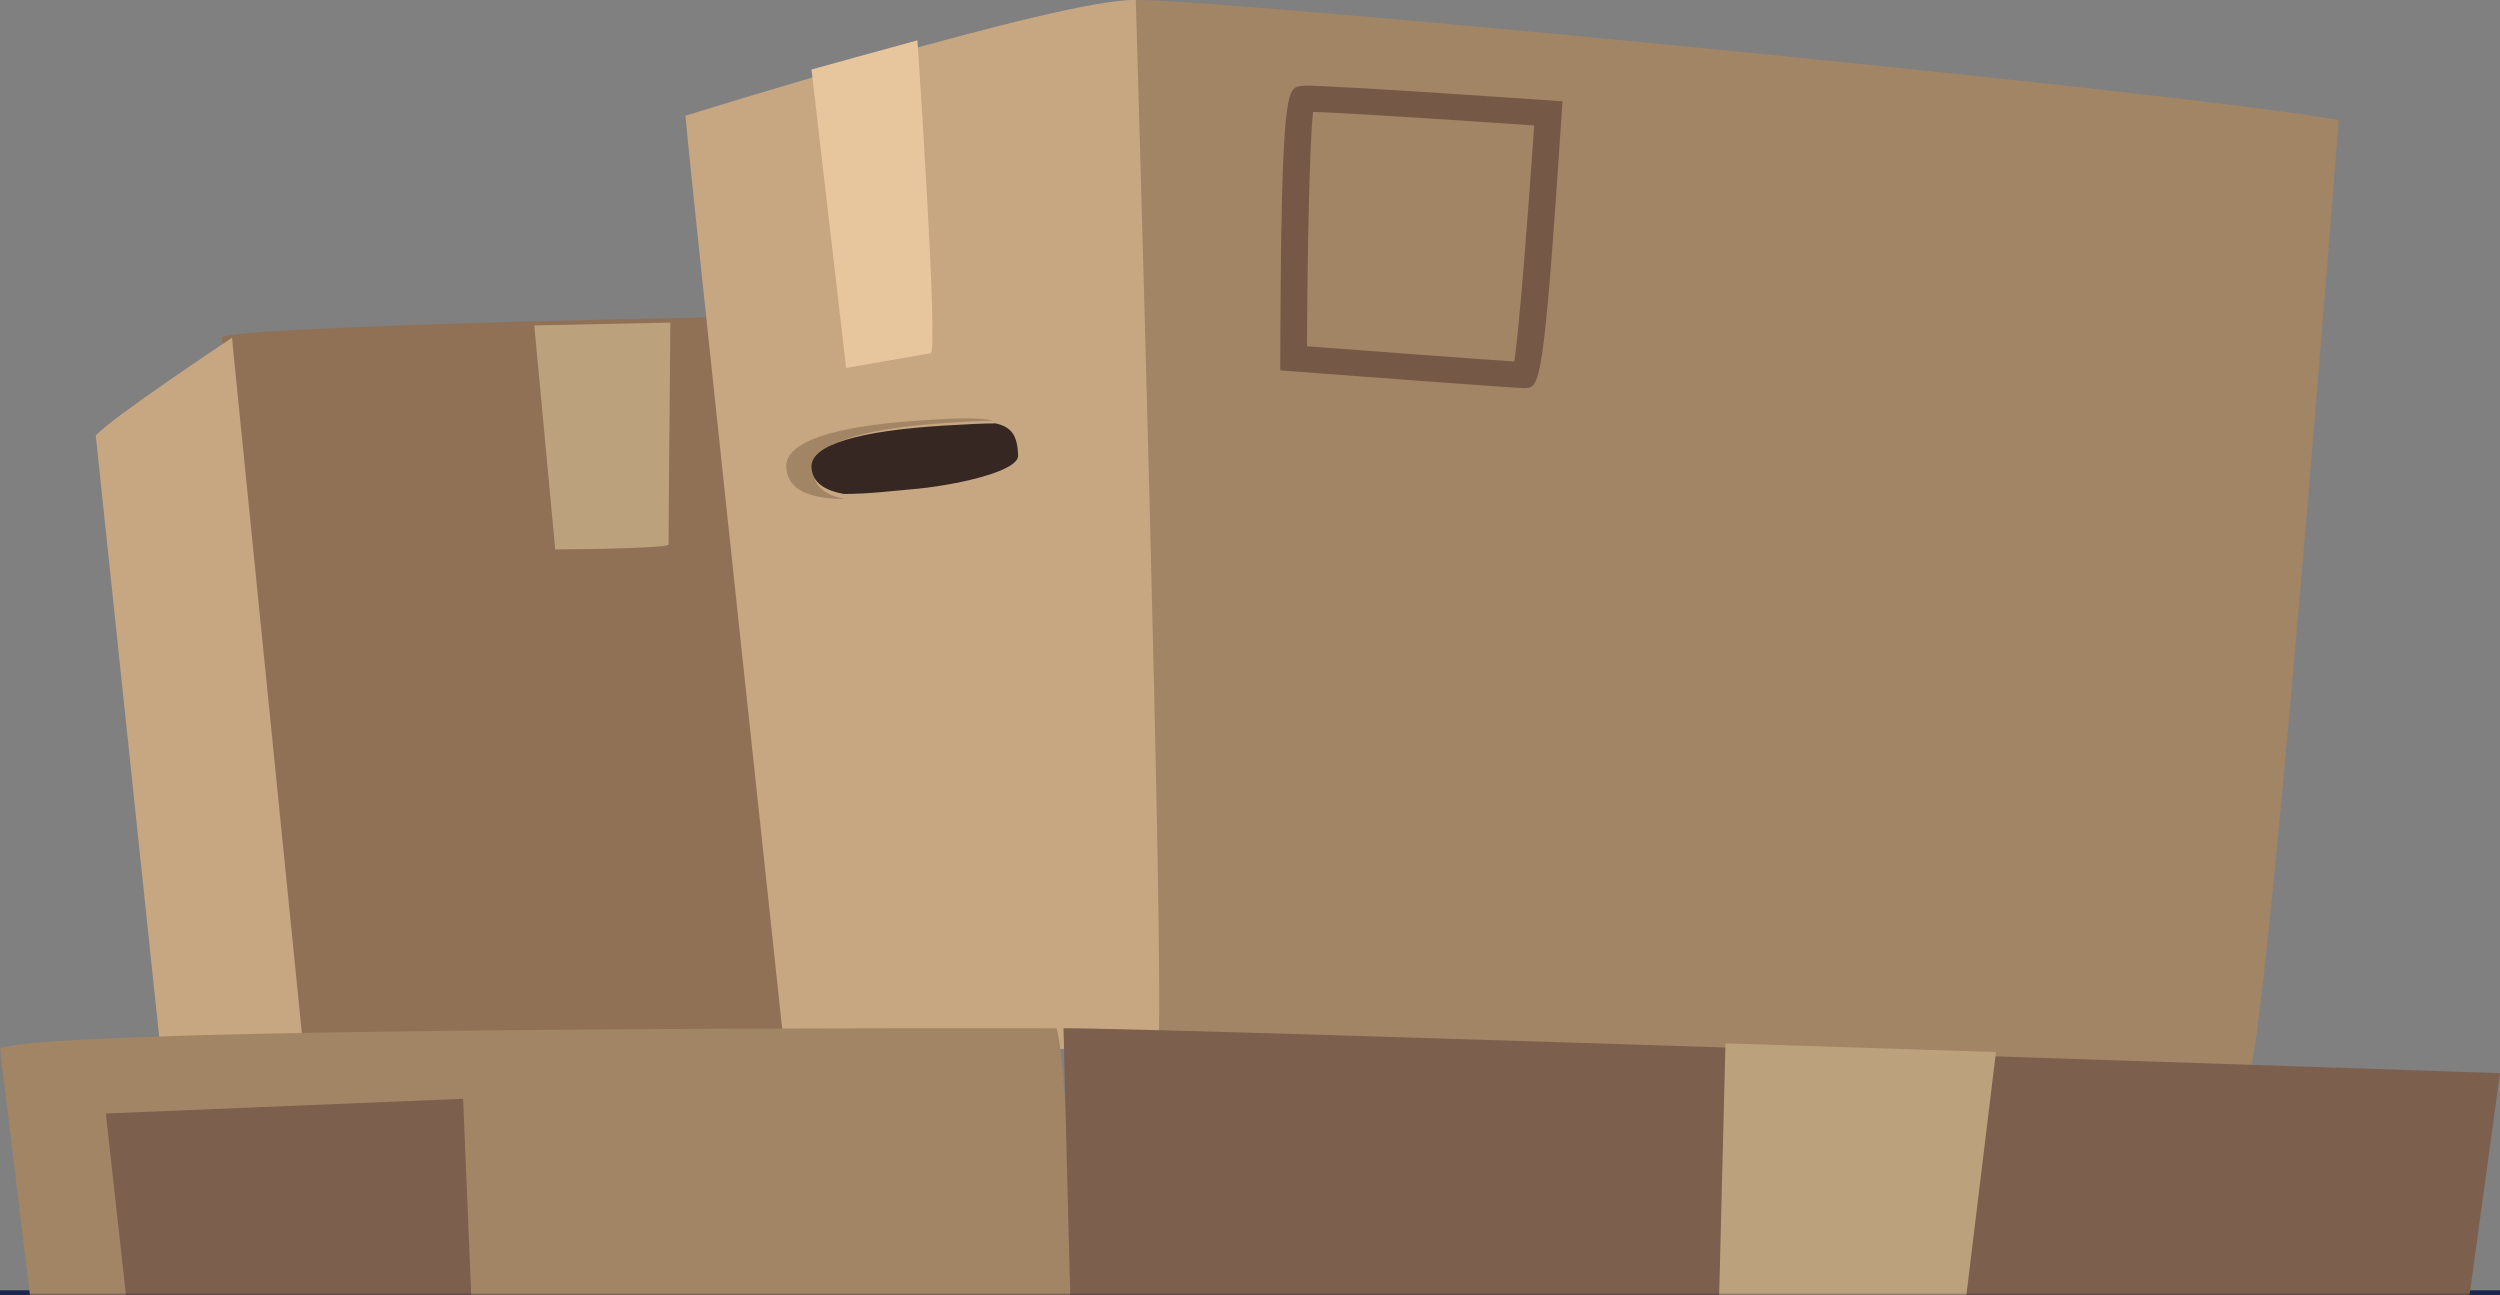<?xml version="1.0" encoding="UTF-8" standalone="no"?>
<svg width="496px" height="257px" viewBox="0 0 496 257" version="1.1" xmlns="http://www.w3.org/2000/svg" xmlns:xlink="http://www.w3.org/1999/xlink">
    <rect x="0" y="0" width="496" height="257" fill="#808080" stroke="none"/>
    <!-- Generator: Sketch Beta 47 (45292) - http://www.bohemiancoding.com/sketch -->
    <title>Group Copy</title>
    <desc>Created with Sketch Beta.</desc>
    <defs>
        <linearGradient x1="50%" y1="143.134%" x2="50%" y2="0%" id="linearGradient-1">
            <stop stop-color="#FFFFFF" offset="0%"></stop>
            <stop stop-color="#00A1DF" offset="100%"></stop>
        </linearGradient>
        <rect id="path-2" x="0" y="0" width="1280" height="740"></rect>
        <rect id="path-3" x="0" y="0" width="1280" height="282"></rect>
    </defs>
    <g id="Text-Styles" stroke="none" stroke-width="1" fill="none" fill-rule="evenodd">
        <g id="Luggage-landing" transform="translate(-662, -6852)">
            <g id="Group-27" transform="translate(-2, 7108)">
                <g id="Mask-Copy">
                    <use fill="#1F1A41" xlink:href="#path-2"></use>
                    <use fill-opacity="0.1" fill="url(#linearGradient-1)" xlink:href="#path-2"></use>
                </g>
            </g>
            <g id="Group" transform="translate(-2, 6827)">
                <mask id="mask-4" fill="white">
                    <use xlink:href="#path-3"></use>
                </mask>
                <use id="Mask" xlink:href="#path-3"></use>
                <g id="Group-Copy" mask="url(#mask-4)">
                    <g transform="translate(912, 262.5) scale(-1, 1) translate(-912, -262.5) translate(664, 25)">
                        <path d="M301.191,62 C301.191,62 445.081,63.975 452,66.888 C452,66.888 441.047,203.567 440.061,206.154 C439.074,208.741 308.999,204.57 308.999,204.57 C308.999,204.57 299.553,67.626 301.191,62" id="Fill-124" fill="#907156"></path>
                        <path d="M449.95,67 C449.95,67 474.473,83.276 477,86.434 L464.176,208 L436,206.071 L449.809,68.751" id="Fill-125" fill="#C7A682"></path>
                        <path d="M363,64 C363,64 363.39,107.103 363.356,108 C363.322,108.9 385.837,109 385.837,109 L390,64.567 L363,64" id="Fill-126" fill="#BCA27C"></path>
                        <path d="M32,23.817 C32,23.817 46.313,208.866 50.033,214 C50.033,214 265.972,207.464 267.612,207.108 C269.252,206.752 271.911,2.35 272,0.168 C272.089,-2.015 66.335,17.724 32,23.817" id="Fill-127" fill="#A18565"></path>
                        <path d="M191.619,24.894 C192.726,41.311 194.54,65.043 195.566,71.721 C201.93,71.31 221.826,69.827 236.696,68.702 C236.609,49.208 236.175,28.23 235.488,22.197 C227.701,22.447 200.259,24.3 191.619,24.894 Z M193.599,77 L193.451,76.997 C190.463,76.879 189.752,76.848 186.169,22.664 L186,20.101 L188.62,19.92 C190.336,19.799 230.723,17 236.86,17 C237.51,17 237.854,17.028 238.182,17.106 C240.609,17.685 241.831,17.972 241.992,71.085 L242,73.483 L239.552,73.669 C235.062,74.01 195.616,77 193.599,77 L193.599,77 Z" id="Fill-128" fill="#755846"></path>
                        <path d="M340.294,208.948 C340.294,208.948 359.82,27.335 360,22.956 C360,22.956 284.932,-0.476 270.658,0.007 C270.658,0.007 264.828,196.879 266.213,207.67 C266.213,207.67 333.084,209.31 340.294,208.948" id="Fill-129" fill="#C7A682"></path>
                        <path d="M313.983,8 C313.983,8 309.85,68.73 311.314,70.077 L328.129,73 L335,13.795 C335,13.795 317.592,8.955 313.983,8" id="Fill-130" fill="#E7C69E"></path>
                        <path d="M339.997,92.616 C340.183,87.569 330.301,84.585 314.229,83.479 C306.62,82.957 301.908,82.735 299,83.476 C301.604,83.482 304.873,83.675 309,83.961 C325.075,85.066 334.954,88.051 334.768,93.095 C334.639,96.587 332.053,98.273 328.495,99 C334.492,98.962 339.809,97.67 339.997,92.616" id="Fill-131" fill="#A18565"></path>
                        <path d="M334.997,92.674 C335.187,88.125 325.096,85.434 308.676,84.437 C304.461,84.18 301.121,84.005 298.461,84 C295.161,84.744 294.146,86.569 294.001,90.348 C293.872,93.669 307.245,96.425 315.118,97.073 C318.575,97.356 323.796,98.025 328.59,97.999 C332.224,97.343 334.866,95.824 334.997,92.674" id="Fill-132" fill="#362722"></path>
                        <path d="M286.402,204.019 C286.402,204.019 489.688,203.488 496,208.091 C496,208.091 465.879,456.107 464.062,468.69 C464.062,468.69 289.874,477.506 277,474.297 C277,474.297 281.569,217.208 286.402,204.019" id="Fill-133" fill="#A18565"></path>
                        <path d="M0,212.923 C0,212.923 262.373,204.018 285,204 C285,204 279.104,451.566 275.511,474.981 C275.511,474.981 58.36,475.398 35.738,472.314 C35.738,472.314 2.854,234.036 0,212.923" id="Fill-134" fill="#7C5F4D"></path>
                        <polyline id="Fill-135" fill="#BCA27C" points="153.667 207 156 300.303 111.352 302 100 208.729 153.667 207"></polyline>
                        <polyline id="Fill-136" fill="#7C5F4D" points="404.123 218 475 220.917 469.336 272 402 269.227 404.123 218"></polyline>
                    </g>
                </g>
            </g>
        </g>
    </g>
</svg>